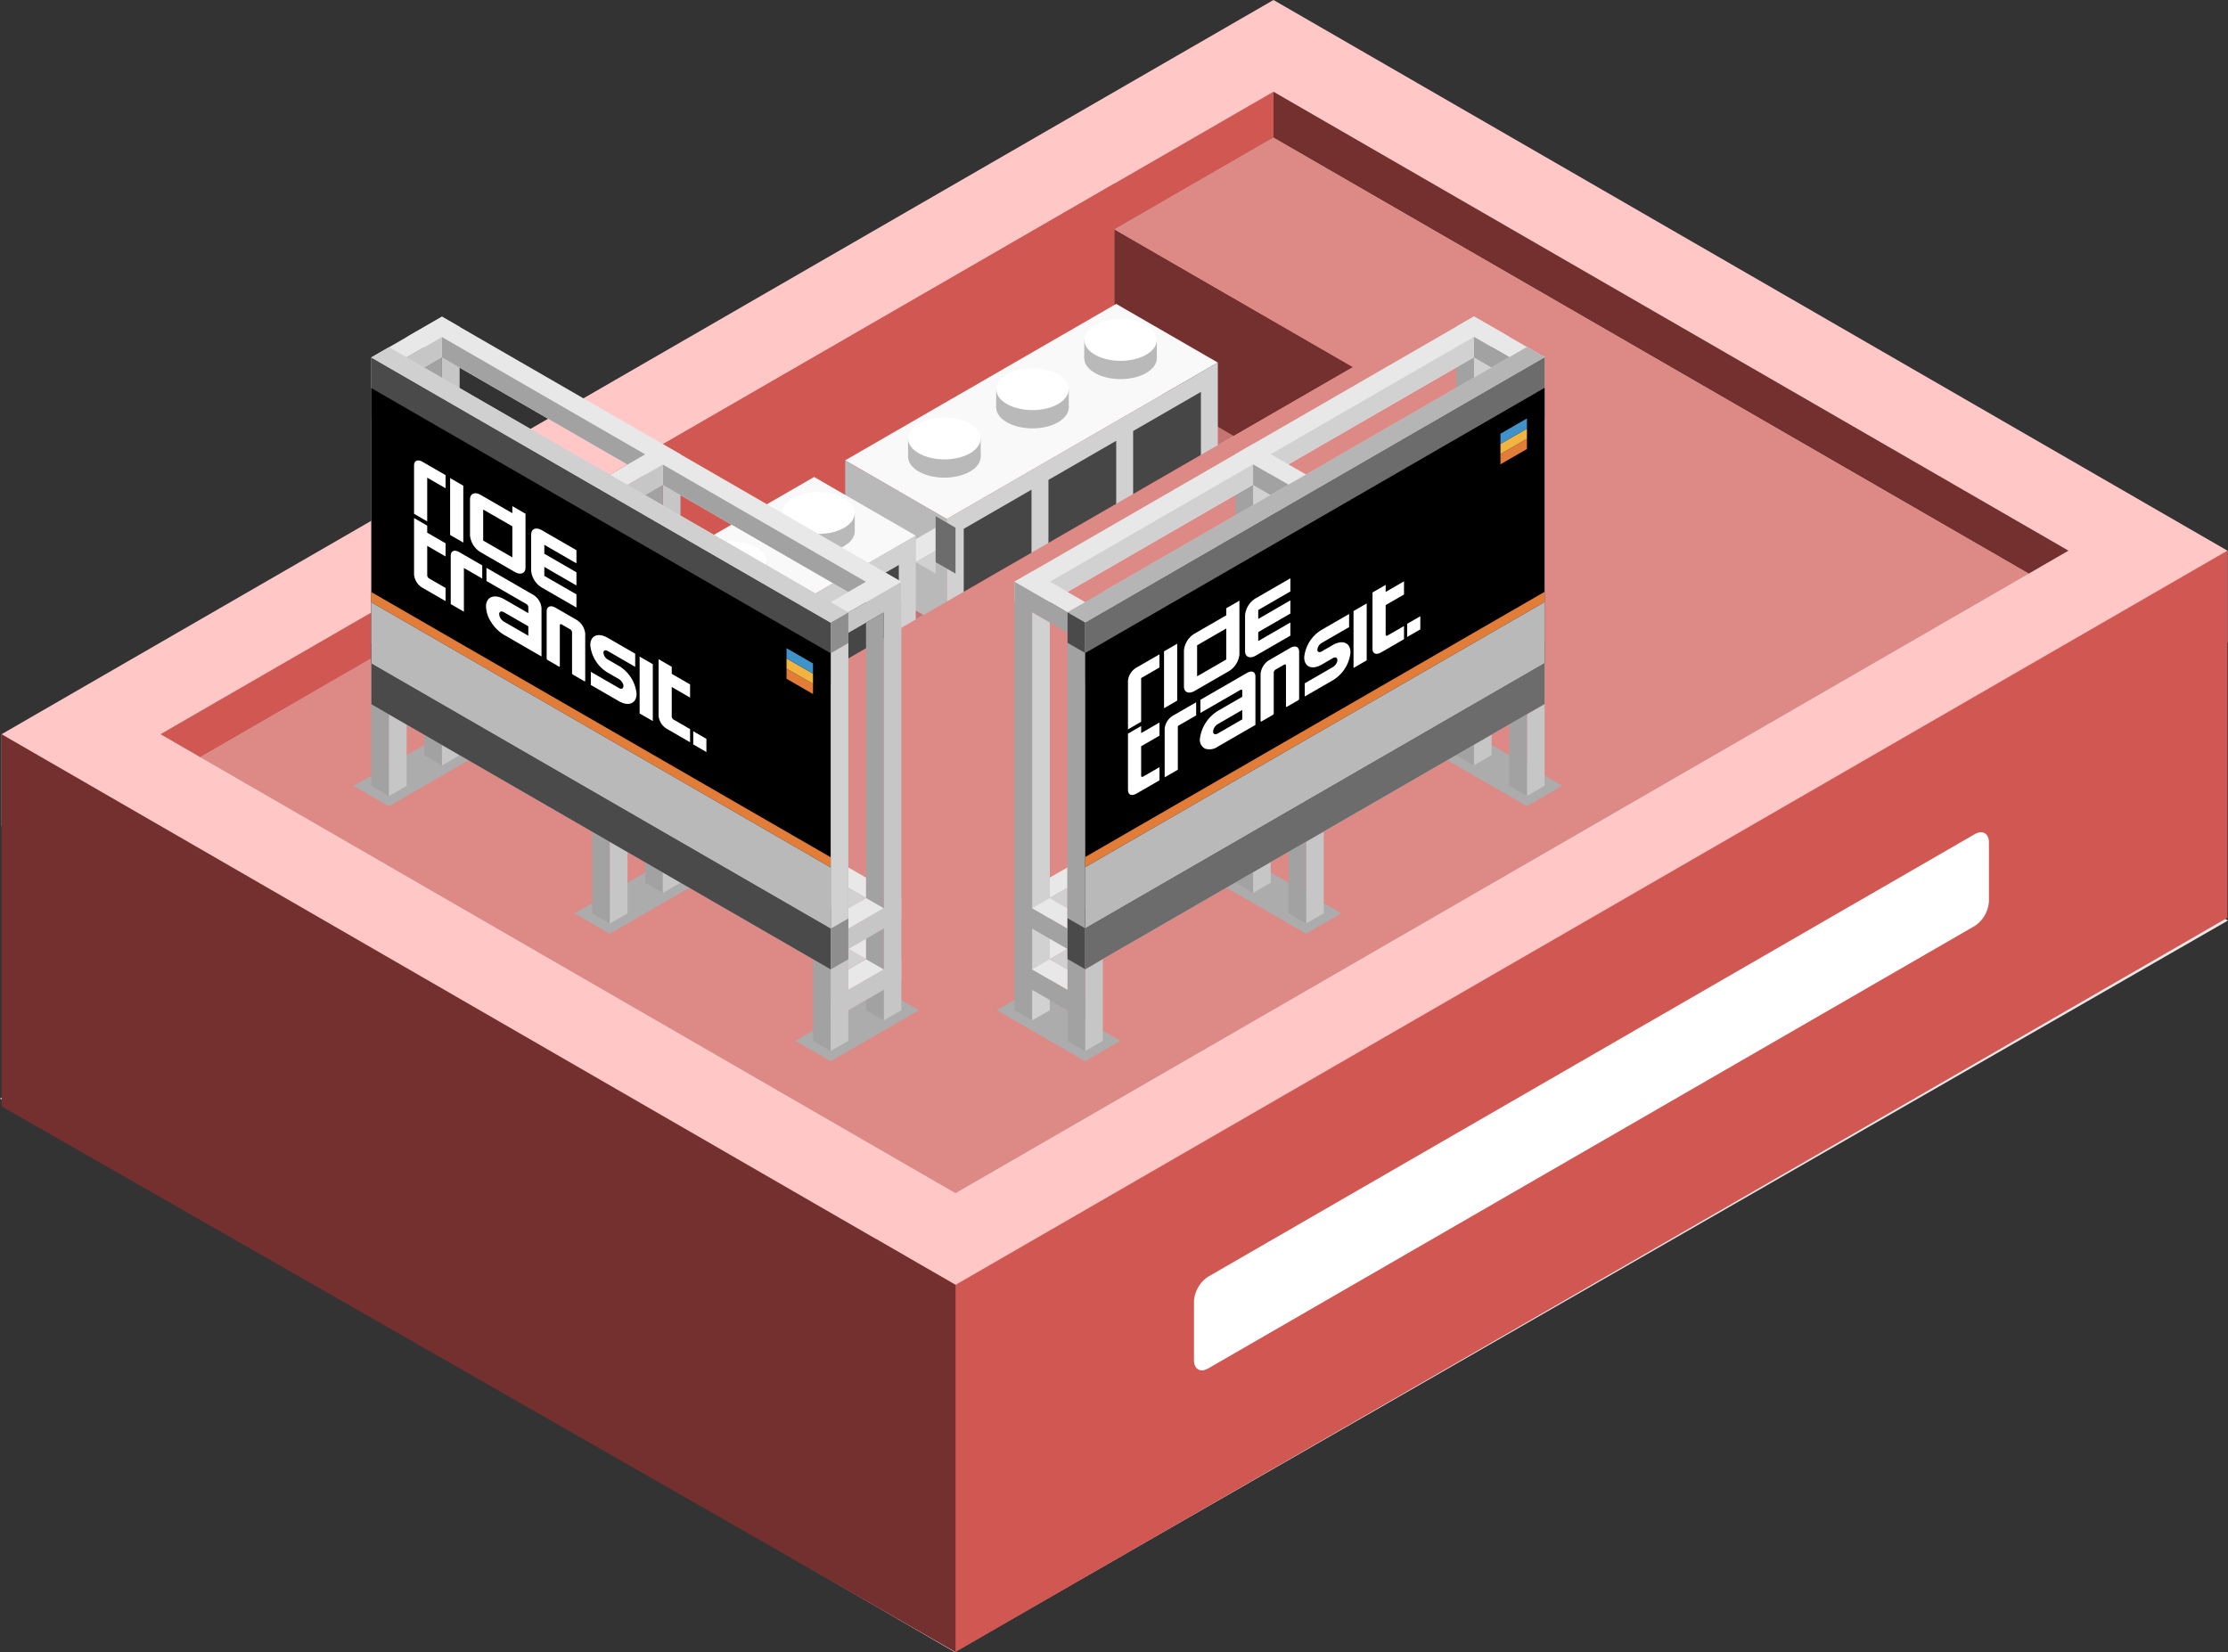 <svg id="Layer_1" data-name="Layer 1" xmlns="http://www.w3.org/2000/svg" viewBox="0 0 280.272 207.846">
  <rect x="0" y="0" width="280.272" height="207.846" fill="#333333" stroke="none"/>
  <defs>
    <style>
      .cls-1 {
        fill: #e8e8e8;
      }

      .cls-2 {
        fill: none;
      }

      .top-light {
        fill: #ffc8c6;
      }

      .exterior-R-prim {
        fill: #d15752;
      }

      .exterior-L-prim {
        fill: #74302f;
      }

      .cls-3 {
        fill: #fff;
      }

      .cls-4 {
        fill: #b9b9b9;
      }

      .top-dark {
        fill: #c67471;
      }

      .cls-5 {
        fill: #f9f9f9;
      }

      .cls-6 {
        fill: #d1d1d1;
      }

      .cls-7 {
        fill: #464646;
      }

      .top-prim {
        fill: #dd8986;
      }

      .cls-8 {
        fill: #6c6c6c;
      }

      .cls-9 {
        fill: #a2a2a2;
      }

      .cls-10 {
        fill: #acacac;
      }

      .cls-11 {
        fill: #c6c6c6;
      }

      .cls-12 {
        fill: #4a4a4a;
      }

      .cls-13 {
        fill: #b5b5b5;
      }

      .cls-14 {
        fill: #e27c39;
      }

      .cls-15 {
        fill: #f1b342;
      }

      .cls-16 {
        fill: #4092ca;
      }

      .cls-17 {
        fill: #8e8e8e;
      }

      .cls-18 {
        fill: #d0d0d0;
      }
    </style>
  </defs>
  <title>Artboard 12</title>
  <g>
    <g id="root">
      <path id="Path" class="cls-1" d="M0,138.22,160.198,46.188,280.272,115.814,120.074,207.846Z"/>
      <line id="Path-2" data-name="Path" class="cls-2" x1="120.198" y1="207.846" x2="280.198" y2="115.47"/>
      <line id="Path-3" data-name="Path" class="cls-2" x1="120.198" y1="207.846" x2="0.198" y2="138.564"/>
      <path id="Path-4" data-name="Path" class="top-light" d="M.198,92.376v11.547l120,69.282,160-92.376V69.282L160.198,0Z"/>
      <path id="Path-5" data-name="Path" class="exterior-R-prim" d="M120.198,207.846l160-92.376V69.282l-160,92.376-10-5.774v46.188Z"/>
      <path id="Path-6" data-name="Path" class="exterior-L-prim" d="M.198,139.199V92.376l120,69.282v46.188Z"/>
      <path id="Path-7" data-name="Path" class="cls-3" d="M151.997,160.619l96.402-55.658c.993-.573,1.799-.108,1.799,1.039v7.392a3.979,3.979,0,0,1-1.799,3.116l-96.402,55.658c-.993.573-1.799.108-1.799-1.039v-7.392A3.979,3.979,0,0,1,151.997,160.619Z"/>
      <path id="Path-8" data-name="Path" class="cls-4" d="M160.198,11.547l100,57.735-140,80.829-100-57.735Z"/>
      <path id="Path-9" data-name="Path" class="exterior-L-prim" d="M160.198,11.547v5.774l95,54.848,5-2.887Z"/>
      <path id="Path-10" data-name="Path" class="exterior-R-prim" d="M20.198,92.376l140-80.829v5.774l-135,77.942Z"/>
      <path id="Path-11" data-name="Path" class="top-dark" d="M50.198,80.829l90-51.962,30,17.32-90,51.962Z"/>
      <path id="Path-12" data-name="Path" class="exterior-R-prim" d="M140.198,46.188V23.094l-90,51.962v5.902l15,8.532Z"/>
      <path id="Path-13" data-name="Path" class="exterior-L-prim" d="M140.198,46.188l15,8.66,15-8.66-30-17.32Z"/>
      <g id="Group-2" data-name="Group">
        <path id="Path-14" data-name="Path" class="cls-5" d="M106.318,57.92l12.785,7.382,34.094-19.684-12.785-7.382Z"/>
        <path id="Path-15" data-name="Path" class="cls-4" d="M119.104,65.302V79.065l-12.785-7.382V57.92Z"/>
        <path id="Path-16" data-name="Path" class="cls-6" d="M153.198,45.617V59.38L119.104,79.065V65.302Z"/>
        <path id="Path-17" data-name="Path" class="cls-7" d="M121.235,66.532l8.524-4.921v9.842l-8.524,4.921Z"/>
        <path id="Path-18" data-name="Path" class="cls-7" d="M131.889,60.38l8.524-4.921v9.842l-8.524,4.921Z"/>
        <path id="Path-19" data-name="Path" class="cls-7" d="M142.544,54.229l8.524-4.921V59.15l-8.524,4.921Z"/>
        <g id="Group-3" data-name="Group">
          <ellipse id="Ellipse" class="cls-4" cx="118.799" cy="57.461" rx="4.566" ry="2.636"/>
          <rect id="Rectangle" class="cls-4" x="114.233" y="55.162" width="9.132" height="2.298"/>
          <ellipse id="Ellipse-2" data-name="Ellipse" class="cls-3" cx="118.799" cy="55.163" rx="4.566" ry="2.636"/>
        </g>
        <g id="Group-4" data-name="Group">
          <ellipse id="Ellipse-3" data-name="Ellipse" class="cls-4" cx="129.88" cy="51.261" rx="4.566" ry="2.636"/>
          <rect id="Rectangle-2" data-name="Rectangle" class="cls-4" x="125.314" y="48.963" width="9.132" height="2.298"/>
          <ellipse id="Ellipse-4" data-name="Ellipse" class="cls-3" cx="129.88" cy="48.963" rx="4.566" ry="2.636"/>
        </g>
        <g id="Group-5" data-name="Group">
          <ellipse id="Ellipse-5" data-name="Ellipse" class="cls-4" cx="140.961" cy="45.062" rx="4.566" ry="2.636"/>
          <rect id="Rectangle-3" data-name="Rectangle" class="cls-4" x="136.394" y="42.763" width="9.132" height="2.298"/>
          <ellipse id="Ellipse-6" data-name="Ellipse" class="cls-3" cx="140.961" cy="42.763" rx="4.566" ry="2.636"/>
        </g>
      </g>
      <g id="Group-6" data-name="Group">
        <path id="Path-20" data-name="Path" class="cls-5" d="M68.318,79.697,81.104,87.079l34.094-19.684-12.785-7.382Z"/>
        <path id="Path-21" data-name="Path" class="cls-4" d="M81.104,87.079v13.763L68.318,93.461V79.697Z"/>
        <path id="Path-22" data-name="Path" class="cls-6" d="M115.198,67.395V81.158L81.104,100.842V87.079Z"/>
        <path id="Path-23" data-name="Path" class="cls-7" d="M83.235,88.309l8.524-4.921V93.23l-8.524,4.921Z"/>
        <path id="Path-24" data-name="Path" class="cls-7" d="M93.889,82.158l8.524-4.921v9.842L93.889,92Z"/>
        <path id="Path-25" data-name="Path" class="cls-7" d="M104.544,76.007l8.524-4.921v9.842l-8.524,4.921Z"/>
        <g id="Group-7" data-name="Group">
          <ellipse id="Ellipse-7" data-name="Ellipse" class="cls-4" cx="80.799" cy="79.238" rx="4.566" ry="2.636"/>
          <rect id="Rectangle-4" data-name="Rectangle" class="cls-4" x="76.233" y="76.94" width="9.132" height="2.298"/>
          <ellipse id="Ellipse-8" data-name="Ellipse" class="cls-3" cx="80.799" cy="76.94" rx="4.566" ry="2.636"/>
        </g>
        <g id="Group-8" data-name="Group">
          <ellipse id="Ellipse-9" data-name="Ellipse" class="cls-4" cx="91.88" cy="73.039" rx="4.566" ry="2.636"/>
          <rect id="Rectangle-5" data-name="Rectangle" class="cls-4" x="87.314" y="70.74" width="9.132" height="2.298"/>
          <ellipse id="Ellipse-10" data-name="Ellipse" class="cls-3" cx="91.88" cy="70.74" rx="4.566" ry="2.636"/>
        </g>
        <g id="Group-9" data-name="Group">
          <ellipse id="Ellipse-11" data-name="Ellipse" class="cls-4" cx="102.961" cy="66.839" rx="4.566" ry="2.636"/>
          <rect id="Rectangle-6" data-name="Rectangle" class="cls-4" x="98.394" y="64.541" width="9.132" height="2.298"/>
          <ellipse id="Ellipse-12" data-name="Ellipse" class="cls-3" cx="102.961" cy="64.541" rx="4.566" ry="2.636"/>
        </g>
      </g>
      <path id="Path-26" data-name="Path" class="top-prim" d="M25.198,95.263l25-14.434,30,17.32,90-51.962-30-17.32,20-11.547,95,54.848-135,77.942Z"/>
      <path id="Path-27" data-name="Path" class="cls-1" d="M117.698,69.282V66.395l-2.5,1.443v2.887Z"/>
      <path id="Path-28" data-name="Path" class="cls-6" d="M117.698,72.169l-2.5-1.443,2.5-1.443Z"/>
      <path id="Path-29" data-name="Path" class="cls-8" d="M117.698,64.952l2.5,1.443v5.774l-2.5-1.443Z"/>
      <path id="Path-30" data-name="Path" class="cls-8" d="M131.448,75.777l2.5,1.443v-4.33l-2.5-1.443Z"/>
    </g>
    <g>
      <g id="Group-10" data-name="Group">
        <g id="Group-11" data-name="Group">
          <path id="Path-31" data-name="Path" class="cls-9" d="M155.407,57.142V69.979l2.224,1.284v-10.27l4.447,2.568,2.224-1.284Z"/>
          <path id="Path-32" data-name="Path" class="cls-1" d="M194.316,44.947l-8.893-5.135-2.224,1.284,8.894,5.135Z"/>
          <path id="Path-33" data-name="Path" class="cls-9" d="M183.199,41.096V53.932l2.224,1.284v-10.27l4.447,2.568,2.224-1.284Z"/>
          <path id="Path-34" data-name="Path" class="cls-6" d="M187.646,53.932V46.23l-2.224-1.284v10.27Z"/>
          <path id="Path-35" data-name="Path" class="cls-1" d="M166.524,60.993,157.63,55.858l-2.224,1.284,8.894,5.134Z"/>
          <path id="Path-36" data-name="Path" class="cls-6" d="M159.854,69.979V62.276L157.63,60.993v10.27Z"/>
          <path id="Path-37" data-name="Path" class="cls-1" d="M189.87,42.379l-60.033,34.66-2.224-1.284V73.187l57.809-33.375Z"/>
          <path id="Path-38" data-name="Path" class="cls-6" d="M185.423,44.947V42.379L159.854,57.142l2.224,1.283Z"/>
          <path id="Path-39" data-name="Path" class="cls-6" d="M157.63,60.993V58.425L132.061,73.187l2.224,1.284Z"/>
          <path id="Path-40" data-name="Path" class="cls-10" d="M136.508,133.521l-11.117-6.418,4.446-2.568,11.117,6.418Z"/>
          <path id="Path-41" data-name="Path" class="cls-10" d="M164.295,117.475l-11.117-6.418,4.447-2.568,11.117,6.418Z"/>
          <path id="Path-42" data-name="Path" class="cls-10" d="M192.081,101.429,180.964,95.011l4.447-2.568,11.117,6.418Z"/>
          <path id="Path-43" data-name="Path" class="cls-11" d="M138.731,130.954l-2.223,1.284v-10.27l2.223-1.284Z"/>
          <path id="Path-44" data-name="Path" class="cls-9" d="M134.285,130.954l2.224,1.284V120.684l-2.224-1.283Z"/>
          <path id="Path-45" data-name="Path" class="cls-11" d="M166.524,114.907l-2.223,1.284v-10.27l2.223-1.284Z"/>
          <path id="Path-46" data-name="Path" class="cls-9" d="M162.077,114.907l2.224,1.284V104.638l-2.224-1.283Z"/>
          <path id="Path-47" data-name="Path" class="cls-11" d="M159.854,111.057,157.63,112.34V102.071l2.224-1.284Z"/>
          <path id="Path-48" data-name="Path" class="cls-9" d="M155.407,111.057,157.63,112.34V100.787l-2.224-1.284Z"/>
          <path id="Path-49" data-name="Path" class="cls-11" d="M187.635,95.011l-2.224,1.284v-10.27l2.224-1.284Z"/>
          <path id="Path-50" data-name="Path" class="cls-9" d="M183.188,95.011l2.224,1.284V84.741l-2.224-1.284Z"/>
          <path id="Path-51" data-name="Path" class="cls-11" d="M194.305,98.861l-2.224,1.284v-10.27l2.224-1.283Z"/>
          <path id="Path-52" data-name="Path" class="cls-9" d="M189.858,98.861l2.223,1.284V88.592l-2.223-1.284Z"/>
          <path id="Path-53" data-name="Path" class="cls-1" d="M138.731,77.039l-8.893-5.134-2.224,1.283,8.894,5.135Z"/>
          <path id="Path-54" data-name="Path" class="cls-9" d="M127.614,73.187V127.103l2.224,1.283V77.039l4.447,2.568,2.224-1.284Z"/>
          <path id="Path-55" data-name="Path" class="cls-6" d="M132.061,127.103v-48.78l-2.224-1.284v51.347Z"/>
          <path id="Path-56" data-name="Path" class="cls-9" d="M136.508,128.386l-8.894-5.134v-2.568l8.894,5.135Z"/>
          <path id="Path-57" data-name="Path" class="cls-1" d="M134.285,121.968l-2.224-1.284-2.224,1.284,4.447,2.568Z"/>
          <path id="Path-58" data-name="Path" class="cls-1" d="M134.285,111.699v-2.568l-2.224,1.284v2.567Z"/>
          <path id="Path-59" data-name="Path" class="cls-1" d="M134.285,119.401v-2.568l-2.224,1.284v2.567Z"/>
          <path id="Path-60" data-name="Path" class="cls-6" d="M134.285,114.266l-2.224-1.284,2.224-1.283Z"/>
          <path id="Path-61" data-name="Path" class="cls-6" d="M134.285,121.968l-2.224-1.284,2.224-1.283Z"/>
          <path id="Path-62" data-name="Path" class="cls-9" d="M136.508,118.117l-8.894-5.135v2.568l8.894,5.134Z"/>
          <path id="Path-63" data-name="Path" class="cls-1" d="M132.061,112.982l-2.224,1.284,4.447,2.568v-2.568Z"/>
          <path id="Path-64" data-name="Path" class="cls-9" d="M134.285,77.039l2.224,1.284v43.645l-2.224-1.284Z"/>
          <path id="Path-65" data-name="Path" class="cls-9" d="M157.63,58.425l4.447,2.568-2.224,1.284L157.63,60.993Z"/>
          <path id="Path-66" data-name="Path" class="cls-9" d="M185.423,42.379l4.447,2.568L187.646,46.23l-2.224-1.284Z"/>
        </g>
        <g id="Group-12" data-name="Group">
          <g id="Group-13" data-name="Group">
            <path id="Path-67" data-name="Path" class="cls-9" d="M134.293,77.027l2.223,1.283v43.632l-2.223-1.284Z"/>
            <path id="Path-68" data-name="Path" class="cls-12" d="M137.627,116.167l-1.111.641-2.223-1.283v5.133l2.223,1.284,1.111-.642Z"/>
            <path id="Path-69" data-name="Path" class="cls-12" d="M137.627,77.668v3.851l-1.111.641-2.223-1.283v-3.85l2.223,1.283Z"/>
            <path id="Path-70" data-name="Path" class="cls-6" d="M138.738,74.46l-2.223,3.85v43.632l57.79-33.365V44.945l-2.223-1.283Z"/>
            <path id="Path-71" data-name="Path" class="cls-8" d="M194.306,80.877l-57.79,33.365v7.699l57.79-33.365Z"/>
            <path id="Path-72" data-name="Path" class="cls-8" d="M194.306,44.945v7.7L136.515,86.01V78.31Z"/>
            <path id="Path-73" data-name="Path" class="cls-13" d="M134.293,77.027l2.223,1.283,57.79-33.365-2.223-1.283Z"/>
          </g>
          <g id="Group-14" data-name="Group">
            <path id="Path-74" data-name="Path" d="M194.306,48.795,136.515,82.16v34.648l57.79-33.364Z"/>
            <g id="Group-15" data-name="Group">
              <path id="Path-75" data-name="Path" class="cls-2" d="M152.601,92.036c0,.326.265.438.591.25L156.269,90.51V89.327l-3.076,1.776A1.227,1.227,0,0,0,152.601,92.036Z"/>
              <polygon id="Rectangle-7" data-name="Rectangle" class="cls-2" points="150.512 81.189 154.179 79.071 154.179 82.975 150.512 85.093 150.512 81.189"/>
              <path id="Compound_Path" data-name="Compound Path" class="cls-3" d="M156.883,84.655l-5.88,3.394v1.656l5.029-2.903c.131-.076.237-.03.237.1V87.67l-3.023,1.745a4.831,4.831,0,0,0-2.299,3.489,1.254,1.254,0,0,0,.627,1.283,1.814,1.814,0,0,0,1.619-.245l4.732-2.732V85.095c-.001-.575-.467-.772-1.042-.44ZM156.269,90.51l-3.076,1.775c-.326.189-.591.077-.591-.25a1.227,1.227,0,0,1,.591-.933l3.076-1.776Z"/>
              <path id="Path-76" data-name="Path" class="cls-3" d="M146.509,91.686v6.115l1.656-.957V91.344l2.307-1.332V88.356l-2.921,1.687A2.164,2.164,0,0,0,146.509,91.686Z"/>
              <path id="Path-77" data-name="Path" class="cls-3" d="M162.324,81.513l-2.646,1.528a2.29,2.29,0,0,0-1.103,1.738v5.936c.001.067.054.089.12.051l1.417-.818a.248.248,0,0,0,.119-.189V84.615a.494.494,0,0,1,.237-.374l1.064-.614c.131-.076.237-.031.237.1v5.145c0,.066.053.089.12.051l1.417-.818a.249.249,0,0,0,.119-.189V81.979c-.001-.608-.494-.817-1.102-.466Z"/>
              <polygon id="Rectangle-8" data-name="Rectangle" class="cls-3" points="170.268 76.88 171.924 75.924 171.924 83.082 170.268 84.038 170.268 76.88"/>
              <path id="Path-78" data-name="Path" class="cls-3" d="M141.894,85.655V91.77l1.656-.957V85.312l2.307-1.332V82.324l-2.922,1.687a2.164,2.164,0,0,0-1.042,1.644Z"/>
              <polygon id="Rectangle-9" data-name="Rectangle" class="cls-3" points="146.43 81.948 148.087 80.992 148.087 88.149 146.43 89.106 146.43 81.948"/>
              <path id="Compound_Path-2" data-name="Compound Path" class="cls-3" d="M150.274,86.933l4.301-2.483a2.781,2.781,0,0,0,1.339-2.113V75.572l-1.655.957v.887l-3.984,2.3a2.782,2.782,0,0,0-1.34,2.113v4.537C148.935,87.105,149.534,87.358,150.274,86.933Zm.317-5.744,3.667-2.117v3.904L150.59,85.093Z"/>
              <path id="Path-79" data-name="Path" class="cls-3" d="M162.323,78.319,158.28,80.654V79.53l4.043-2.335V75.539L158.28,77.874V76.75l4.043-2.335V72.759l-4.359,2.517a2.783,2.783,0,0,0-1.34,2.113v4.537c.001.74.6.992,1.34.566l4.359-2.517Z"/>
              <path id="Path-80" data-name="Path" class="cls-3" d="M167.671,81.147l-1.423.821c-.292.168-.53.067-.53-.227a1.106,1.106,0,0,1,.53-.838l3.464-2.001V77.248l-3.464,2.001a4.537,4.537,0,0,0-2.184,3.45c0,1.207.977,1.622,2.184.927l1.423-.822c.201-.117.388-.117.488-.002a.554.554,0,0,1,0,.564,1.241,1.241,0,0,1-.488.562l-3.538,2.043V87.626l3.538-2.042a4.601,4.601,0,0,0,2.214-3.497c0-1.223-.99-1.644-2.214-.94Z"/>
              <path id="Path-81" data-name="Path" class="cls-3" d="M143.551,91.346l-1.656.957v7.12c.001.575.467.772,1.042.44l2.922-1.686V96.521l-2.07,1.195c-.131.075-.237.03-.237-.1V93.89l2.307-1.332V90.901l-2.307,1.332Z"/>
              <path id="Path-82" data-name="Path" class="cls-3" d="M174.31,73.587l-1.656.956v7.121c.001.574.467.772,1.042.44l2.921-1.687V78.762l-2.072,1.197c-.13.075-.235.03-.235-.1V76.131l2.307-1.333V73.143L174.31,74.475Z"/>
              <polygon id="Rectangle-10" data-name="Rectangle" class="cls-3" points="177.012 78.488 178.668 77.532 178.668 79.188 177.012 80.144 177.012 78.488"/>
            </g>
            <path id="Path-83" data-name="Path" class="cls-14" d="M136.515,109.109l57.79-33.365V74.46l-57.79,33.365Z"/>
            <path id="Path-84" data-name="Path" class="cls-4" d="M136.515,109.109l57.79-33.365v7.7l-57.79,33.364Z"/>
            <g id="Group-16" data-name="Group">
              <path id="Path-85" data-name="Path" class="cls-14" d="M188.749,57.136l3.334-1.925v1.284l-3.334,1.925Z"/>
              <path id="Path-86" data-name="Path" class="cls-15" d="M188.749,55.853l3.334-1.925v1.283l-3.334,1.925Z"/>
              <path id="Path-87" data-name="Path" class="cls-16" d="M188.749,54.57l3.334-1.925V53.928l-3.334,1.925Z"/>
            </g>
          </g>
        </g>
      </g>
      <g id="Group-17" data-name="Group">
        <g id="Group-18" data-name="Group">
          <g id="Group-19" data-name="Group">
            <path id="Path-88" data-name="Path" class="cls-11" d="M85.604,57.166V69.999l-2.223,1.283V61.016l-4.445,2.567L76.714,62.3Z"/>
            <path id="Path-89" data-name="Path" class="cls-1" d="M46.707,44.975l8.891-5.133,2.223,1.283L48.93,46.259Z"/>
            <path id="Path-90" data-name="Path" class="cls-11" d="M57.821,41.125v12.833l-2.223,1.283V44.975l-4.445,2.567L48.93,46.259Z"/>
            <path id="Path-91" data-name="Path" class="cls-9" d="M53.375,53.958V46.259l2.223-1.284V55.241Z"/>
            <path id="Path-92" data-name="Path" class="cls-1" d="M74.491,61.016l8.891-5.133,2.223,1.283L76.714,62.3Z"/>
            <path id="Path-93" data-name="Path" class="cls-9" d="M81.159,69.999V62.3l2.223-1.284V71.282Z"/>
            <path id="Path-94" data-name="Path" class="cls-1" d="M51.153,42.408l60.013,34.649,2.223-1.284V73.207l-57.79-33.364Z"/>
            <path id="Path-95" data-name="Path" class="cls-9" d="M55.598,44.975V42.408L81.159,57.166,78.936,58.45Z"/>
            <path id="Path-96" data-name="Path" class="cls-9" d="M83.382,61.016V58.45l25.561,14.757L106.72,74.491Z"/>
            <path id="Path-97" data-name="Path" class="cls-10" d="M104.497,133.521l11.114-6.417-4.445-2.567-11.114,6.417Z"/>
            <path id="Path-98" data-name="Path" class="cls-10" d="M76.714,117.481l11.114-6.417-4.445-2.567-11.114,6.417Z"/>
            <path id="Path-99" data-name="Path" class="cls-10" d="M48.93,101.44l11.114-6.417-4.445-2.567L44.484,98.873Z"/>
            <path id="Path-100" data-name="Path" class="cls-9" d="M102.275,130.954l2.223,1.284V121.972l-2.223-1.284Z"/>
            <path id="Path-101" data-name="Path" class="cls-11" d="M106.72,130.954l-2.223,1.284v-11.55l2.223-1.283Z"/>
            <path id="Path-102" data-name="Path" class="cls-9" d="M74.491,114.914l2.223,1.283V105.93l-2.223-1.283Z"/>
            <path id="Path-103" data-name="Path" class="cls-11" d="M78.936,114.914l-2.223,1.283V104.647l2.223-1.283Z"/>
            <path id="Path-104" data-name="Path" class="cls-9" d="M81.159,111.064l2.223,1.283V102.081l-2.223-1.283Z"/>
            <path id="Path-105" data-name="Path" class="cls-11" d="M85.604,111.064l-2.223,1.283V100.798l2.223-1.283Z"/>
            <path id="Path-106" data-name="Path" class="cls-9" d="M53.375,95.023l2.223,1.283V86.04l-2.223-1.283Z"/>
            <path id="Path-107" data-name="Path" class="cls-11" d="M57.821,95.023,55.598,96.306V84.757l2.223-1.284Z"/>
            <path id="Path-108" data-name="Path" class="cls-9" d="M46.707,98.873l2.223,1.283V89.89l-2.223-1.283Z"/>
            <path id="Path-109" data-name="Path" class="cls-11" d="M51.153,98.873,48.93,100.156V88.607l2.223-1.283Z"/>
            <path id="Path-110" data-name="Path" class="cls-1" d="M102.275,77.058l8.891-5.134,2.223,1.283L104.497,78.34Z"/>
            <path id="Path-111" data-name="Path" class="cls-11" d="M113.388,73.207v53.898l-2.223,1.284V77.058L106.72,79.623l-2.223-1.283Z"/>
            <path id="Path-112" data-name="Path" class="cls-9" d="M108.943,127.105V78.34l2.223-1.283v51.331Z"/>
            <path id="Path-113" data-name="Path" class="cls-11" d="M104.497,128.389l8.891-5.134v-2.567l-8.891,5.133Z"/>
            <path id="Path-114" data-name="Path" class="cls-1" d="M106.72,121.972l2.223-1.284,2.223,1.284L106.72,124.538Z"/>
            <path id="Path-115" data-name="Path" class="cls-1" d="M106.72,111.706v-2.567l2.223,1.283v2.567Z"/>
            <path id="Path-116" data-name="Path" class="cls-1" d="M106.72,119.405v-2.567l2.223,1.284v2.566Z"/>
            <path id="Path-117" data-name="Path" class="cls-6" d="M106.72,114.272l2.223-1.283-2.223-1.283Z"/>
            <path id="Path-118" data-name="Path" class="cls-6" d="M106.72,121.972l2.223-1.284-2.223-1.283Z"/>
            <path id="Path-119" data-name="Path" class="cls-11" d="M104.497,118.122l8.891-5.134v2.567l-8.891,5.133Z"/>
            <path id="Path-120" data-name="Path" class="cls-1" d="M108.943,112.989l2.223,1.283-4.445,2.567v-2.567Z"/>
            <path id="Path-121" data-name="Path" class="cls-9" d="M106.72,77.058,104.497,78.34v43.632l2.223-1.284Z"/>
            <path id="Path-122" data-name="Path" class="cls-11" d="M83.382,58.45l-4.445,2.566L81.159,62.3l2.223-1.284Z"/>
            <path id="Path-123" data-name="Path" class="cls-11" d="M55.598,42.408l-4.445,2.567,2.223,1.284,2.223-1.284Z"/>
          </g>
        </g>
        <g id="Group-20" data-name="Group">
          <g id="Group-21" data-name="Group">
            <path id="Path-124" data-name="Path" class="cls-6" d="M48.93,43.692l-2.223,1.283V88.607l57.79,33.365,2.223-1.284V77.058Z"/>
            <path id="Path-125" data-name="Path" class="cls-12" d="M104.497,114.272l-57.79-33.364v7.7l57.79,33.365Z"/>
            <path id="Path-126" data-name="Path" class="cls-17" d="M104.497,116.838l2.223-1.283v5.133l-2.223,1.284Z"/>
            <path id="Path-127" data-name="Path" class="cls-12" d="M104.497,78.34V86.04l-57.79-33.365V44.975Z"/>
            <path id="Path-128" data-name="Path" class="cls-18" d="M48.93,43.692l-2.223,1.283,57.79,33.365,2.223-1.283Z"/>
            <path id="Path-129" data-name="Path" d="M104.497,82.19l-57.79-33.365V83.473l57.79,33.365Z"/>
            <g id="Group-22" data-name="Group">
              <path id="Path-130" data-name="Path" class="cls-2" d="M62.793,77.275a1.226,1.226,0,0,0,.591.933l3.076,1.776V78.801l-3.076-1.775C63.058,76.837,62.793,76.949,62.793,77.275Z"/>
              <polygon id="Rectangle-11" data-name="Rectangle" class="cls-2" points="60.706 64.105 64.373 66.223 64.373 70.127 60.706 68.01 60.706 64.105"/>
              <path id="Compound_Path-3" data-name="Compound Path" class="cls-3" d="M67.075,74.837l-5.88-3.394V73.1l5.029,2.903a.489.489,0,0,1,.237.372v.769L63.438,75.4c-1.222-.707-2.255-.333-2.299.833a3.729,3.729,0,0,0,.627,2.007,4.84,4.84,0,0,0,1.619,1.624l4.733,2.732V76.481a2.167,2.167,0,0,0-1.042-1.644Zm-.614,5.147-3.076-1.776a1.228,1.228,0,0,1-.591-.933c0-.326.265-.438.591-.25l3.076,1.775Z"/>
              <path id="Path-131" data-name="Path" class="cls-3" d="M56.7,69.89v6.116l1.656.956V71.461l2.307,1.332V71.136L57.742,69.45C57.167,69.118,56.701,69.315,56.7,69.89Z"/>
              <path id="Path-132" data-name="Path" class="cls-3" d="M72.515,77.979l-2.646-1.528c-.608-.35-1.102-.142-1.102.466v5.936a.252.252,0,0,0,.12.189l1.417.818c.066.038.119.015.119-.051V78.665c.001-.131.106-.176.237-.1l1.064.614a.491.491,0,0,1,.237.373v5.145a.247.247,0,0,0,.12.189l1.417.818c.066.038.119.015.119-.051V79.718a2.29,2.29,0,0,0-1.103-1.739Z"/>
              <polygon id="Rectangle-12" data-name="Rectangle" class="cls-3" points="80.462 82.611 82.119 83.567 82.119 90.724 80.462 89.768 80.462 82.611"/>
              <path id="Path-133" data-name="Path" class="cls-3" d="M52.086,58.531v6.115l1.656.957V60.101L56.05,61.433V59.777l-2.922-1.687c-.575-.332-1.041-.135-1.042.44Z"/>
              <polygon id="Rectangle-13" data-name="Rectangle" class="cls-3" points="56.624 60.152 58.281 61.108 58.281 68.266 56.624 67.31 56.624 60.152"/>
              <path id="Compound_Path-4" data-name="Compound Path" class="cls-3" d="M60.466,69.483l4.3,2.483c.739.426,1.339.172,1.339-.566V64.636L64.45,63.68v.887l-3.984-2.3c-.74-.427-1.339-.173-1.34.566V67.37A2.781,2.781,0,0,0,60.466,69.483Zm.317-5.377L64.45,66.223v3.905L60.782,68.01Z"/>
              <path id="Path-134" data-name="Path" class="cls-3" d="M72.514,74.784,68.472,72.45V71.326L72.514,73.66V72.004L68.472,69.67V68.546L72.514,70.88V69.224l-4.359-2.517c-.74-.426-1.339-.172-1.34.566V71.81a2.783,2.783,0,0,0,1.34,2.114L72.514,76.44Z"/>
              <path id="Path-135" data-name="Path" class="cls-3" d="M77.862,83.787l-1.423-.822a1.107,1.107,0,0,1-.53-.838c0-.292.237-.394.53-.227l3.464,2V82.244l-3.464-2c-1.207-.694-2.184-.279-2.184.927a4.54,4.54,0,0,0,2.184,3.45l1.423.822a1.241,1.241,0,0,1,.488.562.554.554,0,0,1,0,.564c-.1.116-.287.115-.488-.002l-3.539-2.043V86.18l3.539,2.043c1.223.704,2.214.284,2.214-.94a4.6,4.6,0,0,0-2.214-3.497Z"/>
              <path id="Path-136" data-name="Path" class="cls-3" d="M53.742,66.135l-1.656-.957V72.3a2.164,2.164,0,0,0,1.042,1.643L56.05,75.63V73.973l-2.07-1.195a.492.492,0,0,1-.237-.373V68.679L56.05,70.011V68.354l-2.307-1.332Z"/>
              <path id="Path-137" data-name="Path" class="cls-3" d="M84.502,83.894l-1.656-.956v7.121a2.164,2.164,0,0,0,1.042,1.644l2.921,1.687V91.733l-2.072-1.197a.486.486,0,0,1-.235-.37V86.437l2.307,1.332V86.113L84.502,84.781Z"/>
              <polygon id="Rectangle-14" data-name="Rectangle" class="cls-3" points="87.206 92.005 88.862 92.961 88.862 94.618 87.206 93.661 87.206 92.005"/>
            </g>
            <path id="Path-138" data-name="Path" class="cls-14" d="M46.707,75.774l57.79,33.365v-1.283l-57.79-33.366Z"/>
            <path id="Path-139" data-name="Path" class="cls-4" d="M46.707,75.774l57.79,33.365v7.699l-57.79-33.365Z"/>
            <path id="Path-140" data-name="Path" class="cls-17" d="M104.497,82.19l2.223-1.283v-3.85L104.497,78.34Z"/>
          </g>
          <g id="Group-23" data-name="Group">
            <g id="Group-24" data-name="Group">
              <path id="Path-141" data-name="Path" class="cls-14" d="M98.941,84.115l3.334,1.925v1.284l-3.334-1.925Z"/>
              <path id="Path-142" data-name="Path" class="cls-15" d="M98.941,82.832l3.334,1.925V86.04L98.941,84.115Z"/>
              <path id="Path-143" data-name="Path" class="cls-16" d="M98.941,81.548l3.334,1.925v1.284l-3.334-1.925Z"/>
            </g>
          </g>
        </g>
      </g>
    </g>
  </g>
</svg>
